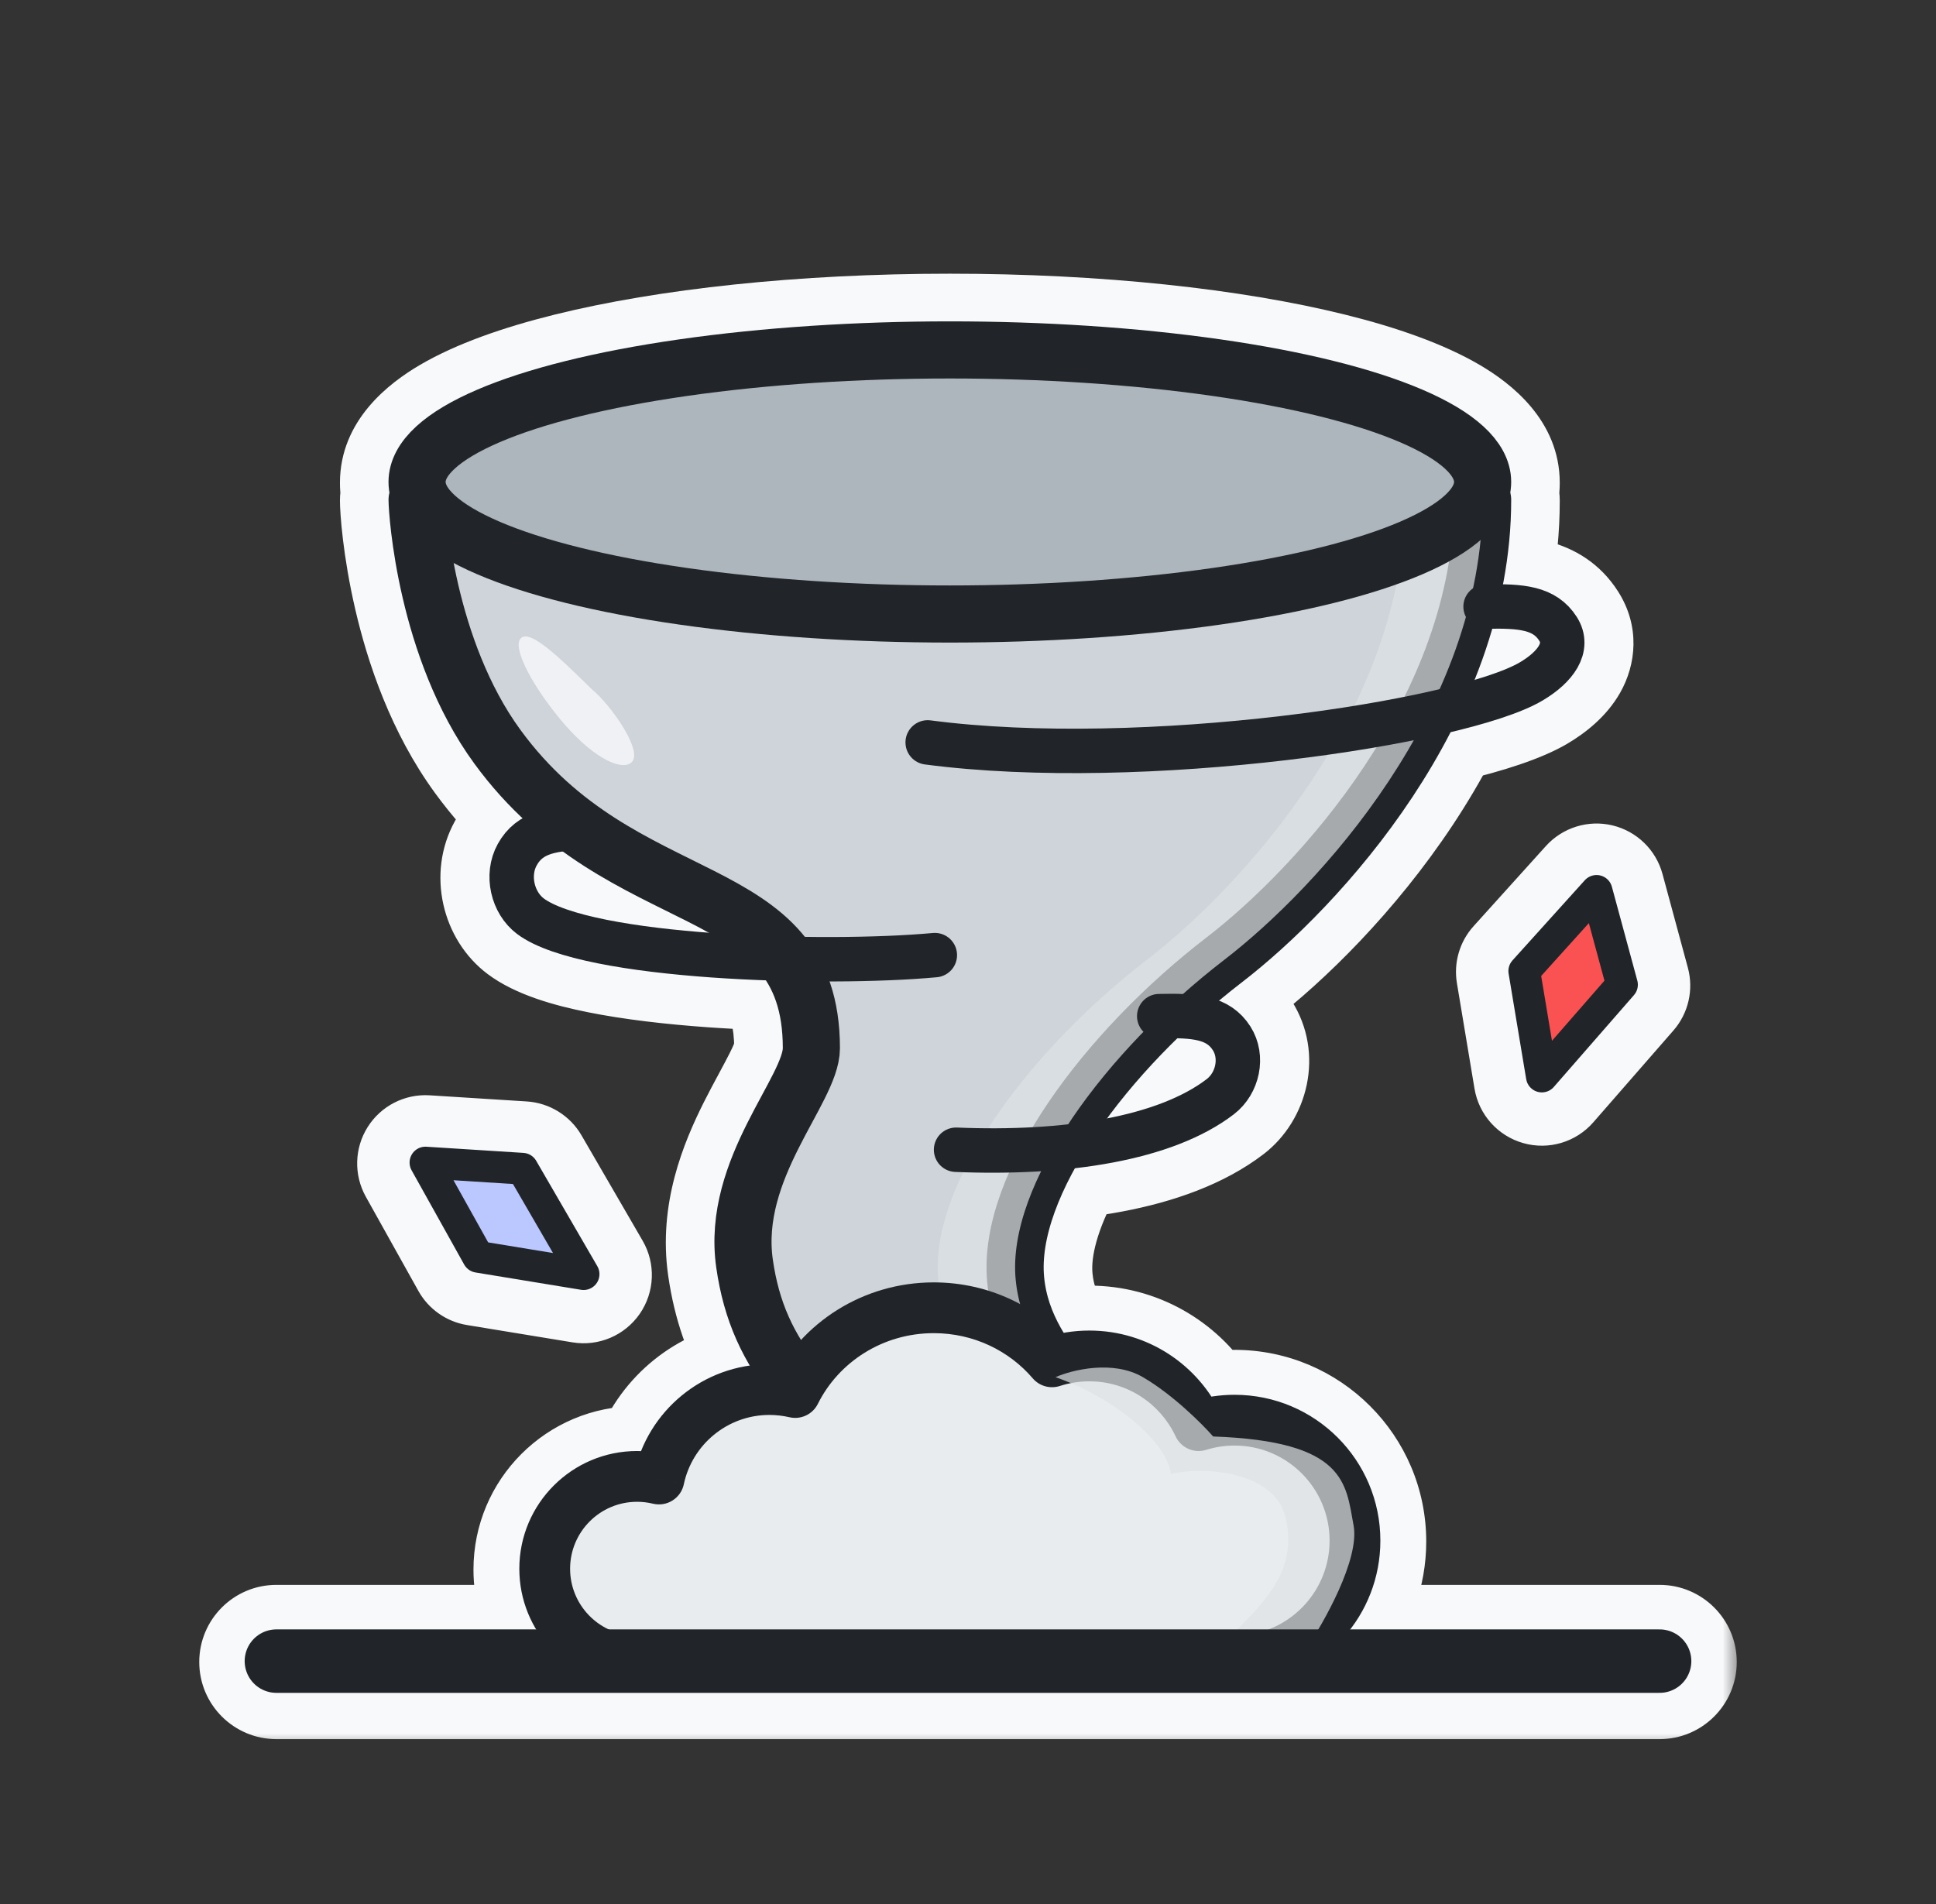 <svg width="61" height="60" viewBox="0 0 61 60" fill="none" xmlns="http://www.w3.org/2000/svg">
<rect x="0" y="0" width="61" height="60" fill="#333333" stroke="none"/>
<mask id="path-1-outside-1_50_8414" maskUnits="userSpaceOnUse" x="5.778" y="8.125" width="49" height="47" fill="black">
<rect fill="white" x="5.778" y="8.125" width="49" height="47"/>
<path fill-rule="evenodd" clip-rule="evenodd" d="M14.313 14.848C14.441 14.724 14.636 14.573 14.931 14.399C15.67 13.966 16.802 13.544 18.282 13.177C21.227 12.447 25.345 11.986 29.928 11.986C34.511 11.986 38.629 12.447 41.574 13.177C43.054 13.544 44.186 13.966 44.925 14.399C45.221 14.573 45.415 14.724 45.542 14.848H14.313ZM12.239 15.552C12.221 15.444 12.211 15.332 12.211 15.216C12.211 14.106 13.095 13.319 13.99 12.794C14.95 12.232 16.276 11.757 17.834 11.371C20.965 10.595 25.24 10.125 29.928 10.125C34.616 10.125 38.892 10.595 42.022 11.371C43.58 11.757 44.906 12.232 45.866 12.794C46.761 13.319 47.645 14.106 47.645 15.216C47.645 15.332 47.635 15.444 47.617 15.552C47.635 15.624 47.645 15.7 47.645 15.778C47.645 16.672 47.556 17.547 47.396 18.397C47.748 18.405 48.089 18.435 48.399 18.514C48.928 18.649 49.389 18.928 49.718 19.444C50.075 20.004 50.02 20.605 49.742 21.092C49.49 21.535 49.062 21.884 48.621 22.144C48.002 22.51 46.962 22.848 45.717 23.145C45.353 23.848 44.953 24.519 44.534 25.153C42.807 27.764 40.698 29.815 39.14 31.014C38.918 31.184 38.698 31.361 38.48 31.541C38.856 31.7 39.183 31.956 39.434 32.349C40.033 33.288 39.735 34.539 38.904 35.177C37.911 35.939 36.566 36.425 35.072 36.706C34.686 36.779 34.288 36.839 33.878 36.886C33.169 38.177 32.841 39.344 32.928 40.262C32.994 40.949 33.233 41.515 33.578 42.074C33.821 42.034 34.07 42.013 34.323 42.013C35.927 42.013 37.336 42.845 38.144 44.099C38.389 44.059 38.641 44.037 38.897 44.037C41.405 44.037 43.438 46.07 43.438 48.577C43.438 49.664 43.056 50.661 42.419 51.443H52.291C52.805 51.443 53.222 51.859 53.222 52.373C53.222 52.887 52.805 53.304 52.291 53.304H8.709C8.195 53.304 7.778 52.887 7.778 52.373C7.778 51.859 8.195 51.443 8.709 51.443H17C16.632 50.873 16.418 50.193 16.418 49.463C16.418 47.445 18.054 45.809 20.073 45.809C20.127 45.809 20.181 45.81 20.235 45.812C20.787 44.394 22.07 43.341 23.622 43.117C23.067 42.188 22.709 41.18 22.537 39.978C22.281 38.186 22.918 36.603 23.519 35.404C23.671 35.101 23.826 34.814 23.966 34.553L23.977 34.533L23.977 34.532C24.116 34.275 24.238 34.048 24.343 33.838C24.578 33.366 24.634 33.144 24.634 33.059C24.634 32.11 24.436 31.46 24.125 30.966C23.549 30.945 22.971 30.915 22.403 30.875C21.119 30.783 19.871 30.639 18.821 30.428C17.806 30.224 16.855 29.938 16.266 29.496C15.412 28.855 15.107 27.576 15.646 26.601C15.843 26.244 16.101 25.984 16.404 25.798C15.891 25.311 15.391 24.753 14.918 24.106C13.69 22.422 13.02 20.438 12.655 18.864C12.29 17.291 12.211 16.047 12.211 15.778C12.211 15.7 12.221 15.624 12.239 15.552ZM45.616 17.779C45.373 19.236 44.882 20.635 44.239 21.944C43.093 22.174 41.771 22.382 40.356 22.549C36.76 22.973 32.628 23.119 29.327 22.685C28.919 22.631 28.546 22.919 28.492 23.326C28.438 23.734 28.725 24.108 29.133 24.161C32.602 24.617 36.867 24.459 40.531 24.027C41.5 23.913 42.432 23.779 43.3 23.631C43.196 23.798 43.09 23.963 42.982 24.127C41.38 26.547 39.419 28.451 38.005 29.538C36.081 31.019 34.295 32.858 33.018 34.737C32.846 34.99 32.681 35.247 32.525 35.507C31.767 35.548 30.972 35.55 30.155 35.516C29.744 35.499 29.397 35.818 29.38 36.228C29.363 36.639 29.682 36.986 30.093 37.003C30.649 37.026 31.199 37.034 31.739 37.024C31.239 38.18 30.972 39.346 31.076 40.439C31.086 40.544 31.099 40.648 31.114 40.75C30.58 40.584 30.011 40.495 29.421 40.495C27.788 40.495 26.315 41.181 25.29 42.279C24.798 41.494 24.518 40.685 24.38 39.715C24.207 38.507 24.623 37.355 25.183 36.239C25.321 35.963 25.463 35.698 25.605 35.435L25.622 35.403C25.755 35.156 25.89 34.906 26.008 34.668C26.235 34.213 26.495 33.632 26.495 33.059C26.495 32.281 26.389 31.601 26.186 31.001C27.453 30.999 28.62 30.951 29.523 30.868C29.933 30.83 30.234 30.467 30.196 30.058C30.158 29.649 29.796 29.348 29.386 29.385C28.343 29.482 26.905 29.529 25.365 29.508C25.339 29.475 25.312 29.443 25.285 29.411C24.537 28.534 23.522 27.958 22.527 27.451C22.292 27.332 22.055 27.214 21.816 27.096L21.815 27.095L21.815 27.095L21.814 27.095L21.813 27.094L21.813 27.094C20.898 26.64 19.96 26.175 19.05 25.55C19.006 25.512 18.958 25.478 18.906 25.451C18.035 24.834 17.191 24.064 16.421 23.009C15.399 21.607 14.804 19.892 14.468 18.443C14.418 18.231 14.375 18.026 14.337 17.83C15.259 18.309 16.456 18.72 17.834 19.062C20.965 19.838 25.24 20.308 29.928 20.308C34.616 20.308 38.892 19.838 42.022 19.062C43.449 18.708 44.681 18.28 45.616 17.779ZM43.419 16.708C42.883 16.9 42.267 17.084 41.574 17.255C38.629 17.985 34.511 18.447 29.928 18.447C25.345 18.447 21.227 17.985 18.282 17.255C17.589 17.084 16.973 16.9 16.437 16.708H43.419ZM41.949 48.577C41.949 49.893 41.116 51.014 39.95 51.443H34.319C34.592 51.258 34.912 51.031 35.198 50.729C35.883 50.003 36.218 49.016 36.218 47.417C36.218 45.702 35.37 44.496 34.623 43.516C35.719 43.623 36.645 44.309 37.091 45.267C37.248 45.605 37.632 45.775 37.988 45.664C38.274 45.574 38.579 45.526 38.897 45.526C40.583 45.526 41.949 46.892 41.949 48.577ZM31.878 51.399C31.878 51.414 31.878 51.428 31.879 51.443H19.193C18.435 51.106 17.907 50.346 17.907 49.463C17.907 48.267 18.877 47.298 20.073 47.298C20.251 47.298 20.423 47.319 20.587 47.359C20.783 47.407 20.99 47.373 21.16 47.266C21.331 47.158 21.45 46.986 21.492 46.789C21.76 45.516 22.891 44.561 24.243 44.561C24.406 44.561 24.566 44.575 24.72 44.601C25.713 45.725 27.037 46.826 28.716 48.148C29.133 48.476 29.555 48.764 29.932 49.02L29.932 49.02L30.032 49.088C30.445 49.37 30.789 49.609 31.076 49.858C31.616 50.325 31.878 50.752 31.878 51.399ZM31.802 42.723C32.144 43.343 32.551 43.873 32.916 44.347L33.013 44.474C33.809 45.513 34.357 46.3 34.357 47.417C34.357 48.752 34.083 49.199 33.844 49.451C33.727 49.576 33.587 49.686 33.391 49.822C33.126 49.273 32.732 48.831 32.294 48.451C31.914 48.122 31.485 47.826 31.08 47.55L30.987 47.487C30.602 47.225 30.231 46.972 29.867 46.686C28.24 45.404 27.06 44.409 26.215 43.48C26.967 42.57 28.122 41.983 29.421 41.983C30.31 41.983 31.131 42.258 31.802 42.723ZM46.519 21.39C46.714 20.9 46.888 20.398 47.038 19.885C47.491 19.88 47.802 19.898 48.033 19.957C48.256 20.014 48.369 20.098 48.462 20.244C48.475 20.263 48.478 20.274 48.479 20.277L48.48 20.278L48.479 20.282C48.479 20.284 48.478 20.288 48.476 20.294C48.472 20.306 48.465 20.327 48.449 20.354C48.377 20.481 48.194 20.668 47.864 20.862C47.593 21.022 47.139 21.203 46.519 21.39ZM34.964 35.211C36.259 34.949 37.291 34.538 37.998 33.996C38.268 33.788 38.328 33.384 38.179 33.149C38.086 33.003 37.972 32.919 37.749 32.862C37.581 32.819 37.37 32.798 37.093 32.791C36.303 33.564 35.579 34.383 34.964 35.211ZM21 28.77C20.011 28.282 18.875 27.722 17.742 26.904C17.6 26.923 17.481 26.948 17.379 26.981C17.166 27.049 17.047 27.143 16.949 27.321C16.777 27.631 16.885 28.099 17.16 28.305C17.457 28.528 18.111 28.767 19.113 28.968C19.991 29.144 21.046 29.275 22.168 29.364C22.014 29.28 21.852 29.196 21.683 29.11C21.465 28.999 21.237 28.886 21 28.77ZM50.934 27.932C50.872 27.702 50.689 27.525 50.457 27.469C50.225 27.414 49.981 27.489 49.822 27.666L47.543 30.191C47.41 30.338 47.352 30.538 47.384 30.734L47.939 34.06C47.98 34.308 48.161 34.511 48.404 34.579C48.646 34.648 48.906 34.571 49.072 34.381L51.596 31.486C51.739 31.323 51.791 31.098 51.734 30.888L50.934 27.932ZM48.997 32.485L48.721 30.83L49.989 29.426L50.386 30.893L48.997 32.485ZM12.854 36.315C12.981 36.114 13.208 35.998 13.446 36.013L16.502 36.206C16.719 36.22 16.915 36.341 17.024 36.53L18.951 39.852C19.078 40.07 19.067 40.341 18.924 40.548C18.781 40.756 18.531 40.862 18.282 40.821L14.956 40.275C14.76 40.243 14.589 40.123 14.493 39.95L12.836 36.98C12.72 36.772 12.727 36.517 12.854 36.315ZM15.477 39.041L17.133 39.312L16.072 37.484L14.555 37.388L15.477 39.041Z"/>
</mask>
<path fill-rule="evenodd" clip-rule="evenodd" d="M14.313 14.848C14.441 14.724 14.636 14.573 14.931 14.399C15.67 13.966 16.802 13.544 18.282 13.177C21.227 12.447 25.345 11.986 29.928 11.986C34.511 11.986 38.629 12.447 41.574 13.177C43.054 13.544 44.186 13.966 44.925 14.399C45.221 14.573 45.415 14.724 45.542 14.848H14.313ZM12.239 15.552C12.221 15.444 12.211 15.332 12.211 15.216C12.211 14.106 13.095 13.319 13.99 12.794C14.95 12.232 16.276 11.757 17.834 11.371C20.965 10.595 25.24 10.125 29.928 10.125C34.616 10.125 38.892 10.595 42.022 11.371C43.58 11.757 44.906 12.232 45.866 12.794C46.761 13.319 47.645 14.106 47.645 15.216C47.645 15.332 47.635 15.444 47.617 15.552C47.635 15.624 47.645 15.7 47.645 15.778C47.645 16.672 47.556 17.547 47.396 18.397C47.748 18.405 48.089 18.435 48.399 18.514C48.928 18.649 49.389 18.928 49.718 19.444C50.075 20.004 50.02 20.605 49.742 21.092C49.49 21.535 49.062 21.884 48.621 22.144C48.002 22.51 46.962 22.848 45.717 23.145C45.353 23.848 44.953 24.519 44.534 25.153C42.807 27.764 40.698 29.815 39.14 31.014C38.918 31.184 38.698 31.361 38.48 31.541C38.856 31.7 39.183 31.956 39.434 32.349C40.033 33.288 39.735 34.539 38.904 35.177C37.911 35.939 36.566 36.425 35.072 36.706C34.686 36.779 34.288 36.839 33.878 36.886C33.169 38.177 32.841 39.344 32.928 40.262C32.994 40.949 33.233 41.515 33.578 42.074C33.821 42.034 34.07 42.013 34.323 42.013C35.927 42.013 37.336 42.845 38.144 44.099C38.389 44.059 38.641 44.037 38.897 44.037C41.405 44.037 43.438 46.07 43.438 48.577C43.438 49.664 43.056 50.661 42.419 51.443H52.291C52.805 51.443 53.222 51.859 53.222 52.373C53.222 52.887 52.805 53.304 52.291 53.304H8.709C8.195 53.304 7.778 52.887 7.778 52.373C7.778 51.859 8.195 51.443 8.709 51.443H17C16.632 50.873 16.418 50.193 16.418 49.463C16.418 47.445 18.054 45.809 20.073 45.809C20.127 45.809 20.181 45.81 20.235 45.812C20.787 44.394 22.07 43.341 23.622 43.117C23.067 42.188 22.709 41.18 22.537 39.978C22.281 38.186 22.918 36.603 23.519 35.404C23.671 35.101 23.826 34.814 23.966 34.553L23.977 34.533L23.977 34.532C24.116 34.275 24.238 34.048 24.343 33.838C24.578 33.366 24.634 33.144 24.634 33.059C24.634 32.11 24.436 31.46 24.125 30.966C23.549 30.945 22.971 30.915 22.403 30.875C21.119 30.783 19.871 30.639 18.821 30.428C17.806 30.224 16.855 29.938 16.266 29.496C15.412 28.855 15.107 27.576 15.646 26.601C15.843 26.244 16.101 25.984 16.404 25.798C15.891 25.311 15.391 24.753 14.918 24.106C13.69 22.422 13.02 20.438 12.655 18.864C12.29 17.291 12.211 16.047 12.211 15.778C12.211 15.7 12.221 15.624 12.239 15.552ZM45.616 17.779C45.373 19.236 44.882 20.635 44.239 21.944C43.093 22.174 41.771 22.382 40.356 22.549C36.76 22.973 32.628 23.119 29.327 22.685C28.919 22.631 28.546 22.919 28.492 23.326C28.438 23.734 28.725 24.108 29.133 24.161C32.602 24.617 36.867 24.459 40.531 24.027C41.5 23.913 42.432 23.779 43.3 23.631C43.196 23.798 43.09 23.963 42.982 24.127C41.38 26.547 39.419 28.451 38.005 29.538C36.081 31.019 34.295 32.858 33.018 34.737C32.846 34.99 32.681 35.247 32.525 35.507C31.767 35.548 30.972 35.55 30.155 35.516C29.744 35.499 29.397 35.818 29.38 36.228C29.363 36.639 29.682 36.986 30.093 37.003C30.649 37.026 31.199 37.034 31.739 37.024C31.239 38.18 30.972 39.346 31.076 40.439C31.086 40.544 31.099 40.648 31.114 40.75C30.58 40.584 30.011 40.495 29.421 40.495C27.788 40.495 26.315 41.181 25.29 42.279C24.798 41.494 24.518 40.685 24.38 39.715C24.207 38.507 24.623 37.355 25.183 36.239C25.321 35.963 25.463 35.698 25.605 35.435L25.622 35.403C25.755 35.156 25.89 34.906 26.008 34.668C26.235 34.213 26.495 33.632 26.495 33.059C26.495 32.281 26.389 31.601 26.186 31.001C27.453 30.999 28.62 30.951 29.523 30.868C29.933 30.83 30.234 30.467 30.196 30.058C30.158 29.649 29.796 29.348 29.386 29.385C28.343 29.482 26.905 29.529 25.365 29.508C25.339 29.475 25.312 29.443 25.285 29.411C24.537 28.534 23.522 27.958 22.527 27.451C22.292 27.332 22.055 27.214 21.816 27.096L21.815 27.095L21.815 27.095L21.814 27.095L21.813 27.094L21.813 27.094C20.898 26.64 19.96 26.175 19.05 25.55C19.006 25.512 18.958 25.478 18.906 25.451C18.035 24.834 17.191 24.064 16.421 23.009C15.399 21.607 14.804 19.892 14.468 18.443C14.418 18.231 14.375 18.026 14.337 17.83C15.259 18.309 16.456 18.72 17.834 19.062C20.965 19.838 25.24 20.308 29.928 20.308C34.616 20.308 38.892 19.838 42.022 19.062C43.449 18.708 44.681 18.28 45.616 17.779ZM43.419 16.708C42.883 16.9 42.267 17.084 41.574 17.255C38.629 17.985 34.511 18.447 29.928 18.447C25.345 18.447 21.227 17.985 18.282 17.255C17.589 17.084 16.973 16.9 16.437 16.708H43.419ZM41.949 48.577C41.949 49.893 41.116 51.014 39.95 51.443H34.319C34.592 51.258 34.912 51.031 35.198 50.729C35.883 50.003 36.218 49.016 36.218 47.417C36.218 45.702 35.37 44.496 34.623 43.516C35.719 43.623 36.645 44.309 37.091 45.267C37.248 45.605 37.632 45.775 37.988 45.664C38.274 45.574 38.579 45.526 38.897 45.526C40.583 45.526 41.949 46.892 41.949 48.577ZM31.878 51.399C31.878 51.414 31.878 51.428 31.879 51.443H19.193C18.435 51.106 17.907 50.346 17.907 49.463C17.907 48.267 18.877 47.298 20.073 47.298C20.251 47.298 20.423 47.319 20.587 47.359C20.783 47.407 20.99 47.373 21.16 47.266C21.331 47.158 21.45 46.986 21.492 46.789C21.76 45.516 22.891 44.561 24.243 44.561C24.406 44.561 24.566 44.575 24.72 44.601C25.713 45.725 27.037 46.826 28.716 48.148C29.133 48.476 29.555 48.764 29.932 49.02L29.932 49.02L30.032 49.088C30.445 49.37 30.789 49.609 31.076 49.858C31.616 50.325 31.878 50.752 31.878 51.399ZM31.802 42.723C32.144 43.343 32.551 43.873 32.916 44.347L33.013 44.474C33.809 45.513 34.357 46.3 34.357 47.417C34.357 48.752 34.083 49.199 33.844 49.451C33.727 49.576 33.587 49.686 33.391 49.822C33.126 49.273 32.732 48.831 32.294 48.451C31.914 48.122 31.485 47.826 31.08 47.55L30.987 47.487C30.602 47.225 30.231 46.972 29.867 46.686C28.24 45.404 27.06 44.409 26.215 43.48C26.967 42.57 28.122 41.983 29.421 41.983C30.31 41.983 31.131 42.258 31.802 42.723ZM46.519 21.39C46.714 20.9 46.888 20.398 47.038 19.885C47.491 19.88 47.802 19.898 48.033 19.957C48.256 20.014 48.369 20.098 48.462 20.244C48.475 20.263 48.478 20.274 48.479 20.277L48.48 20.278L48.479 20.282C48.479 20.284 48.478 20.288 48.476 20.294C48.472 20.306 48.465 20.327 48.449 20.354C48.377 20.481 48.194 20.668 47.864 20.862C47.593 21.022 47.139 21.203 46.519 21.39ZM34.964 35.211C36.259 34.949 37.291 34.538 37.998 33.996C38.268 33.788 38.328 33.384 38.179 33.149C38.086 33.003 37.972 32.919 37.749 32.862C37.581 32.819 37.37 32.798 37.093 32.791C36.303 33.564 35.579 34.383 34.964 35.211ZM21 28.77C20.011 28.282 18.875 27.722 17.742 26.904C17.6 26.923 17.481 26.948 17.379 26.981C17.166 27.049 17.047 27.143 16.949 27.321C16.777 27.631 16.885 28.099 17.16 28.305C17.457 28.528 18.111 28.767 19.113 28.968C19.991 29.144 21.046 29.275 22.168 29.364C22.014 29.28 21.852 29.196 21.683 29.11C21.465 28.999 21.237 28.886 21 28.77ZM50.934 27.932C50.872 27.702 50.689 27.525 50.457 27.469C50.225 27.414 49.981 27.489 49.822 27.666L47.543 30.191C47.41 30.338 47.352 30.538 47.384 30.734L47.939 34.06C47.98 34.308 48.161 34.511 48.404 34.579C48.646 34.648 48.906 34.571 49.072 34.381L51.596 31.486C51.739 31.323 51.791 31.098 51.734 30.888L50.934 27.932ZM48.997 32.485L48.721 30.83L49.989 29.426L50.386 30.893L48.997 32.485ZM12.854 36.315C12.981 36.114 13.208 35.998 13.446 36.013L16.502 36.206C16.719 36.22 16.915 36.341 17.024 36.53L18.951 39.852C19.078 40.07 19.067 40.341 18.924 40.548C18.781 40.756 18.531 40.862 18.282 40.821L14.956 40.275C14.76 40.243 14.589 40.123 14.493 39.95L12.836 36.98C12.72 36.772 12.727 36.517 12.854 36.315ZM15.477 39.041L17.133 39.312L16.072 37.484L14.555 37.388L15.477 39.041Z" fill="#F8F9FA"/>
<path d="M14.931 14.399L15.69 15.694L15.69 15.694L14.931 14.399ZM14.313 14.848L13.27 13.77C12.831 14.195 12.694 14.844 12.923 15.411C13.153 15.977 13.703 16.348 14.313 16.348V14.848ZM18.282 13.177L17.921 11.721L17.921 11.721L18.282 13.177ZM41.574 13.177L41.213 14.633L41.213 14.633L41.574 13.177ZM44.925 14.399L44.166 15.694L44.166 15.694L44.925 14.399ZM45.542 14.848V16.348C46.154 16.348 46.703 15.977 46.933 15.411C47.162 14.844 47.025 14.195 46.586 13.77L45.542 14.848ZM12.239 15.552L13.694 15.915C13.744 15.716 13.752 15.508 13.718 15.305L12.239 15.552ZM13.99 12.794L14.749 14.088L14.749 14.088L13.99 12.794ZM17.834 11.371L18.195 12.827L18.195 12.827L17.834 11.371ZM42.022 11.371L42.383 9.915L42.383 9.915L42.022 11.371ZM45.866 12.794L45.107 14.088L45.107 14.088L45.866 12.794ZM47.617 15.552L46.138 15.305C46.104 15.508 46.112 15.716 46.162 15.915L47.617 15.552ZM47.396 18.397L45.922 18.119C45.84 18.552 45.953 18.999 46.23 19.341C46.508 19.684 46.922 19.887 47.362 19.897L47.396 18.397ZM48.399 18.514L48.03 19.968L48.03 19.968L48.399 18.514ZM49.718 19.444L50.982 18.637L50.982 18.637L49.718 19.444ZM49.742 21.092L51.045 21.835L51.045 21.835L49.742 21.092ZM48.621 22.144L47.859 20.852L47.859 20.852L48.621 22.144ZM45.717 23.145L45.369 21.686C44.945 21.787 44.586 22.068 44.385 22.455L45.717 23.145ZM44.534 25.153L43.283 24.326L43.283 24.326L44.534 25.153ZM39.14 31.014L40.055 32.202L40.055 32.202L39.14 31.014ZM38.48 31.541L37.522 30.387C37.119 30.722 36.92 31.242 36.996 31.76C37.073 32.278 37.414 32.718 37.896 32.922L38.48 31.541ZM39.434 32.349L38.169 33.155L38.169 33.155L39.434 32.349ZM38.904 35.177L39.817 36.367L39.817 36.367L38.904 35.177ZM35.072 36.706L34.794 35.232L34.794 35.232L35.072 36.706ZM33.878 36.886L33.705 35.396C33.223 35.452 32.797 35.738 32.563 36.164L33.878 36.886ZM32.928 40.262L31.435 40.404L31.435 40.404L32.928 40.262ZM33.578 42.074L32.303 42.863C32.623 43.38 33.223 43.653 33.823 43.554L33.578 42.074ZM38.144 44.099L36.882 44.911C37.206 45.415 37.8 45.678 38.391 45.579L38.144 44.099ZM42.419 51.443L41.257 50.495C40.891 50.944 40.816 51.564 41.065 52.087C41.313 52.61 41.84 52.943 42.419 52.943V51.443ZM17 51.443V52.943C17.55 52.943 18.055 52.643 18.318 52.16C18.58 51.678 18.558 51.091 18.26 50.629L17 51.443ZM20.235 45.812L20.169 47.311C20.811 47.339 21.399 46.955 21.632 46.357L20.235 45.812ZM23.622 43.117L23.836 44.601C24.333 44.529 24.76 44.214 24.976 43.762C25.192 43.309 25.167 42.778 24.91 42.348L23.622 43.117ZM22.537 39.978L24.022 39.766L24.022 39.766L22.537 39.978ZM23.519 35.404L24.86 36.077L24.86 36.077L23.519 35.404ZM23.966 34.553L22.646 33.842L22.646 33.842L23.966 34.553ZM23.977 34.533L25.298 35.244L25.302 35.236L23.977 34.533ZM23.977 34.532L22.657 33.821L22.652 33.83L23.977 34.532ZM24.343 33.838L23 33.169L23 33.169L24.343 33.838ZM24.125 30.966L25.395 30.167C25.13 29.747 24.675 29.485 24.179 29.467L24.125 30.966ZM22.403 30.875L22.296 32.371L22.296 32.371L22.403 30.875ZM18.821 30.428L19.116 28.957L19.116 28.957L18.821 30.428ZM16.266 29.496L15.366 30.695L15.366 30.695L16.266 29.496ZM15.646 26.601L16.959 27.327L16.959 27.327L15.646 26.601ZM16.404 25.798L17.186 27.078C17.584 26.835 17.847 26.42 17.896 25.956C17.945 25.492 17.775 25.031 17.437 24.71L16.404 25.798ZM14.918 24.106L13.707 24.99L13.707 24.99L14.918 24.106ZM12.655 18.864L11.194 19.203L11.194 19.203L12.655 18.864ZM44.239 21.944L44.533 23.415C44.991 23.323 45.379 23.024 45.585 22.606L44.239 21.944ZM45.616 17.779L47.095 18.025C47.189 17.461 46.954 16.893 46.489 16.559C46.024 16.226 45.41 16.187 44.907 16.457L45.616 17.779ZM40.356 22.549L40.532 24.038L40.532 24.038L40.356 22.549ZM29.327 22.685L29.523 21.198L29.523 21.198L29.327 22.685ZM28.492 23.326L29.979 23.522L29.979 23.522L28.492 23.326ZM29.133 24.161L29.328 22.674L29.328 22.674L29.133 24.161ZM40.531 24.027L40.355 22.538L40.355 22.538L40.531 24.027ZM43.3 23.631L44.573 24.424C44.885 23.923 44.874 23.285 44.545 22.795C44.216 22.305 43.63 22.054 43.048 22.153L43.3 23.631ZM42.982 24.127L41.731 23.299L41.731 23.299L42.982 24.127ZM38.005 29.538L37.091 28.35L37.091 28.35L38.005 29.538ZM33.018 34.737L34.259 35.58L34.259 35.58L33.018 34.737ZM32.525 35.507L32.606 37.004C33.103 36.977 33.555 36.706 33.811 36.279L32.525 35.507ZM30.155 35.516L30.218 34.017L30.218 34.017L30.155 35.516ZM29.38 36.228L27.881 36.166L27.881 36.166L29.38 36.228ZM30.093 37.003L30.03 38.502L30.03 38.502L30.093 37.003ZM31.739 37.024L33.115 37.62C33.318 37.152 33.269 36.613 32.985 36.189C32.701 35.766 32.221 35.515 31.712 35.524L31.739 37.024ZM31.076 40.439L29.583 40.581L29.583 40.581L31.076 40.439ZM31.114 40.75L30.669 42.183C31.163 42.336 31.701 42.225 32.093 41.887C32.485 41.55 32.675 41.035 32.597 40.524L31.114 40.75ZM25.29 42.279L24.018 43.075C24.266 43.47 24.683 43.728 25.146 43.773C25.61 43.817 26.069 43.644 26.386 43.303L25.29 42.279ZM24.38 39.715L22.895 39.927L22.895 39.927L24.38 39.715ZM25.183 36.239L23.842 35.566L23.842 35.566L25.183 36.239ZM25.605 35.435L24.284 34.724L24.284 34.724L25.605 35.435ZM25.622 35.403L24.302 34.691L24.302 34.691L25.622 35.403ZM26.008 34.668L27.351 35.337L27.351 35.337L26.008 34.668ZM26.186 31.001L26.184 29.501C25.701 29.502 25.248 29.735 24.967 30.128C24.686 30.521 24.611 31.025 24.765 31.482L26.186 31.001ZM29.523 30.868L29.385 29.374L29.385 29.374L29.523 30.868ZM30.196 30.058L28.703 30.196L28.703 30.196L30.196 30.058ZM29.386 29.385L29.248 27.892L29.248 27.892L29.386 29.385ZM25.365 29.508L24.2 30.452C24.48 30.798 24.899 31.001 25.345 31.008L25.365 29.508ZM25.285 29.411L26.426 28.438L26.426 28.438L25.285 29.411ZM22.527 27.451L23.208 26.115L23.208 26.115L22.527 27.451ZM21.816 27.096L21.145 28.437L21.149 28.439L21.816 27.096ZM21.815 27.095L22.486 25.754L22.481 25.751L21.815 27.095ZM21.815 27.095L21.148 28.439L21.149 28.439L21.815 27.095ZM21.814 27.095L22.481 25.751L22.478 25.75L21.814 27.095ZM21.813 27.094L21.148 28.439L21.149 28.439L21.813 27.094ZM21.813 27.094L21.146 28.438L21.148 28.438L21.813 27.094ZM19.05 25.55L18.055 26.673C18.101 26.714 18.15 26.752 18.201 26.787L19.05 25.55ZM18.906 25.451L18.04 26.675C18.091 26.711 18.144 26.744 18.199 26.773L18.906 25.451ZM16.421 23.009L15.21 23.893L15.21 23.893L16.421 23.009ZM14.468 18.443L15.929 18.104L15.929 18.104L14.468 18.443ZM14.337 17.83L15.029 16.499C14.518 16.233 13.9 16.284 13.439 16.628C12.978 16.973 12.755 17.551 12.865 18.117L14.337 17.83ZM17.834 19.062L18.195 17.606L18.195 17.606L17.834 19.062ZM42.022 19.062L41.661 17.606L41.661 17.606L42.022 19.062ZM41.574 17.255L41.213 15.8L41.213 15.8L41.574 17.255ZM43.419 16.708L43.924 18.121C44.611 17.875 45.022 17.171 44.897 16.452C44.773 15.733 44.149 15.208 43.419 15.208V16.708ZM18.282 17.255L18.643 15.8L18.643 15.8L18.282 17.255ZM16.437 16.708V15.208C15.707 15.208 15.084 15.733 14.959 16.452C14.834 17.171 15.245 17.875 15.932 18.121L16.437 16.708ZM39.95 51.443V52.943C40.126 52.943 40.301 52.912 40.467 52.851L39.95 51.443ZM34.319 51.443L33.477 50.201C32.932 50.571 32.691 51.253 32.885 51.883C33.078 52.513 33.66 52.943 34.319 52.943V51.443ZM35.198 50.729L34.107 49.699L34.107 49.699L35.198 50.729ZM34.623 43.516L34.77 42.023C34.176 41.965 33.604 42.265 33.313 42.786C33.023 43.307 33.069 43.951 33.43 44.425L34.623 43.516ZM37.091 45.267L38.451 44.634L38.451 44.634L37.091 45.267ZM37.988 45.664L38.434 47.096L38.434 47.096L37.988 45.664ZM31.879 51.443V52.943C32.289 52.943 32.681 52.775 32.964 52.478C33.247 52.181 33.397 51.782 33.377 51.372L31.879 51.443ZM19.193 51.443L18.583 52.813C18.775 52.899 18.983 52.943 19.193 52.943V51.443ZM20.587 47.359L20.942 45.901L20.942 45.901L20.587 47.359ZM21.16 47.266L20.361 45.996L20.361 45.996L21.16 47.266ZM21.492 46.789L22.96 47.098L22.96 47.098L21.492 46.789ZM24.72 44.601L25.845 43.608C25.618 43.352 25.311 43.18 24.973 43.123L24.72 44.601ZM28.716 48.148L27.788 49.326L27.788 49.326L28.716 48.148ZM29.932 49.02L29.087 50.26C29.1 50.268 29.113 50.277 29.127 50.285L29.932 49.02ZM29.932 49.02L30.777 47.78C30.764 47.771 30.75 47.763 30.737 47.754L29.932 49.02ZM30.032 49.088L30.877 47.849L30.876 47.848L30.032 49.088ZM31.076 49.858L30.094 50.992L30.094 50.992L31.076 49.858ZM32.916 44.347L34.105 43.433L34.105 43.432L32.916 44.347ZM31.802 42.723L33.117 42C33.005 41.797 32.847 41.622 32.657 41.49L31.802 42.723ZM33.013 44.474L34.204 43.562L34.203 43.56L33.013 44.474ZM33.844 49.451L32.754 48.422L32.754 48.422L33.844 49.451ZM33.391 49.822L32.041 50.475C32.232 50.871 32.587 51.162 33.012 51.273C33.437 51.385 33.889 51.304 34.249 51.053L33.391 49.822ZM32.294 48.451L33.276 47.317L33.276 47.317L32.294 48.451ZM31.08 47.55L31.925 46.311L31.925 46.311L31.08 47.55ZM30.987 47.487L31.832 46.247L31.831 46.247L30.987 47.487ZM29.867 46.686L28.939 47.864L28.939 47.864L29.867 46.686ZM26.215 43.48L25.059 42.525C24.584 43.101 24.604 43.937 25.105 44.489L26.215 43.48ZM47.038 19.885L47.021 18.385C46.361 18.392 45.783 18.83 45.598 19.464L47.038 19.885ZM46.519 21.39L45.125 20.837C44.913 21.372 45.025 21.982 45.415 22.405C45.804 22.829 46.402 22.992 46.953 22.826L46.519 21.39ZM48.033 19.957L48.402 18.503L48.402 18.503L48.033 19.957ZM48.462 20.244L47.198 21.05L47.198 21.051L48.462 20.244ZM48.479 20.277L49.928 19.89C49.925 19.876 49.921 19.863 49.917 19.849L48.479 20.277ZM48.48 20.278L49.97 20.45C49.991 20.263 49.977 20.073 49.929 19.891L48.48 20.278ZM48.479 20.282L49.961 20.515C49.964 20.494 49.967 20.474 49.969 20.453L48.479 20.282ZM48.476 20.294L49.914 20.723L49.914 20.723L48.476 20.294ZM48.449 20.354L49.752 21.097L49.752 21.097L48.449 20.354ZM47.864 20.862L47.102 19.57L47.102 19.57L47.864 20.862ZM37.998 33.996L37.084 32.806L37.084 32.806L37.998 33.996ZM34.964 35.211L33.761 34.315C33.39 34.814 33.365 35.489 33.698 36.014C34.031 36.539 34.652 36.804 35.261 36.681L34.964 35.211ZM38.179 33.149L39.444 32.343L39.444 32.343L38.179 33.149ZM37.749 32.862L37.38 34.316L37.38 34.316L37.749 32.862ZM37.093 32.791L37.129 31.292C36.725 31.282 36.334 31.436 36.045 31.719L37.093 32.791ZM17.742 26.904L18.62 25.688C18.308 25.463 17.922 25.366 17.541 25.417L17.742 26.904ZM21 28.77L20.337 30.115L20.337 30.115L21 28.77ZM17.379 26.981L16.92 25.553L16.92 25.553L17.379 26.981ZM16.949 27.321L18.262 28.047L18.262 28.047L16.949 27.321ZM17.16 28.305L16.259 29.505L16.259 29.505L17.16 28.305ZM19.113 28.968L19.409 27.497L19.409 27.497L19.113 28.968ZM22.168 29.364L22.049 30.859C22.755 30.915 23.404 30.47 23.606 29.791C23.807 29.111 23.506 28.384 22.883 28.046L22.168 29.364ZM21.683 29.11L22.363 27.773L22.363 27.773L21.683 29.11ZM50.457 27.469L50.806 26.01L50.806 26.01L50.457 27.469ZM50.934 27.932L49.486 28.325L49.486 28.325L50.934 27.932ZM49.822 27.666L48.708 26.661L48.708 26.661L49.822 27.666ZM47.543 30.191L48.657 31.196L48.657 31.196L47.543 30.191ZM47.384 30.734L48.864 30.488L48.864 30.488L47.384 30.734ZM47.939 34.06L46.459 34.306L46.459 34.306L47.939 34.06ZM48.404 34.579L47.995 36.022L47.995 36.022L48.404 34.579ZM49.072 34.381L50.202 35.367L50.202 35.367L49.072 34.381ZM51.596 31.486L52.727 32.473L52.727 32.473L51.596 31.486ZM51.734 30.888L50.286 31.28L50.286 31.28L51.734 30.888ZM48.721 30.83L47.607 29.825C47.301 30.165 47.166 30.626 47.241 31.077L48.721 30.83ZM48.997 32.485L47.517 32.732C47.613 33.304 48.03 33.77 48.588 33.928C49.146 34.087 49.746 33.908 50.127 33.471L48.997 32.485ZM49.989 29.425L51.437 29.033C51.293 28.504 50.872 28.094 50.338 27.967C49.804 27.839 49.243 28.013 48.875 28.421L49.989 29.425ZM50.386 30.893L51.516 31.879C51.846 31.501 51.965 30.984 51.834 30.5L50.386 30.893ZM13.446 36.013L13.541 34.516L13.541 34.516L13.446 36.013ZM16.502 36.206L16.407 37.703L16.407 37.703L16.502 36.206ZM17.024 36.53L18.322 35.777L18.322 35.777L17.024 36.53ZM18.951 39.852L17.654 40.604L17.654 40.604L18.951 39.852ZM18.282 40.821L18.04 42.301L18.04 42.301L18.282 40.821ZM14.956 40.275L14.713 41.755L14.713 41.755L14.956 40.275ZM14.493 39.95L13.183 40.681L13.183 40.681L14.493 39.95ZM12.836 36.98L14.146 36.249L14.146 36.249L12.836 36.98ZM17.133 39.312L16.89 40.793C17.462 40.887 18.038 40.642 18.367 40.164C18.697 39.687 18.721 39.062 18.43 38.56L17.133 39.312ZM15.477 39.041L14.167 39.771C14.39 40.171 14.783 40.447 15.234 40.521L15.477 39.041ZM16.072 37.484L17.37 36.732C17.118 36.298 16.667 36.019 16.167 35.987L16.072 37.484ZM14.555 37.388L14.65 35.891C14.102 35.856 13.579 36.124 13.287 36.588C12.994 37.052 12.978 37.639 13.245 38.119L14.555 37.388ZM14.173 13.105C13.8 13.324 13.503 13.544 13.27 13.77L15.357 15.925C15.38 15.903 15.471 15.822 15.69 15.694L14.173 13.105ZM17.921 11.721C16.378 12.104 15.09 12.568 14.173 13.105L15.69 15.694C16.251 15.364 17.226 14.984 18.643 14.633L17.921 11.721ZM29.928 10.486C25.26 10.486 21.015 10.954 17.921 11.721L18.643 14.633C21.439 13.94 25.43 13.486 29.928 13.486V10.486ZM41.935 11.721C38.84 10.954 34.596 10.486 29.928 10.486V13.486C34.426 13.486 38.417 13.94 41.213 14.633L41.935 11.721ZM45.683 13.105C44.766 12.568 43.477 12.104 41.935 11.721L41.213 14.633C42.63 14.984 43.605 15.364 44.166 15.694L45.683 13.105ZM46.586 13.77C46.353 13.544 46.056 13.324 45.683 13.105L44.166 15.694C44.385 15.822 44.477 15.903 44.498 15.925L46.586 13.77ZM45.542 13.348H14.313V16.348H45.542V13.348ZM13.718 15.305C13.714 15.278 13.711 15.249 13.711 15.216H10.711C10.711 15.415 10.727 15.609 10.759 15.799L13.718 15.305ZM13.711 15.216C13.711 15.091 13.752 14.944 13.919 14.743C14.1 14.526 14.383 14.302 14.749 14.088L13.232 11.5C12.27 12.064 10.711 13.238 10.711 15.216H13.711ZM14.749 14.088C15.531 13.63 16.7 13.197 18.195 12.827L17.473 9.915C15.852 10.317 14.369 10.834 13.232 11.5L14.749 14.088ZM18.195 12.827C21.176 12.088 25.325 11.625 29.928 11.625V8.625C25.155 8.625 20.753 9.102 17.473 9.915L18.195 12.827ZM29.928 11.625C34.531 11.625 38.68 12.088 41.661 12.827L42.383 9.915C39.103 9.102 34.701 8.625 29.928 8.625V11.625ZM41.661 12.827C43.156 13.197 44.325 13.63 45.107 14.088L46.624 11.5C45.487 10.834 44.004 10.317 42.383 9.915L41.661 12.827ZM45.107 14.088C45.473 14.302 45.757 14.526 45.937 14.743C46.103 14.944 46.145 15.091 46.145 15.216H49.145C49.145 13.238 47.586 12.064 46.624 11.5L45.107 14.088ZM46.145 15.216C46.145 15.248 46.142 15.278 46.138 15.305L49.097 15.799C49.129 15.609 49.145 15.415 49.145 15.216H46.145ZM49.145 15.778C49.145 15.577 49.12 15.379 49.073 15.189L46.162 15.915C46.151 15.87 46.145 15.823 46.145 15.778H49.145ZM48.87 18.675C49.046 17.74 49.145 16.772 49.145 15.778H46.145C46.145 16.573 46.066 17.354 45.922 18.119L48.87 18.675ZM48.769 17.061C48.303 16.942 47.836 16.907 47.43 16.898L47.362 19.897C47.661 19.904 47.875 19.929 48.03 19.968L48.769 17.061ZM50.982 18.637C50.416 17.749 49.604 17.273 48.769 17.061L48.03 19.968C48.154 20 48.235 20.039 48.291 20.077C48.343 20.112 48.397 20.162 48.453 20.25L50.982 18.637ZM51.045 21.835C51.553 20.945 51.686 19.741 50.982 18.637L48.453 20.25C48.46 20.262 48.464 20.27 48.466 20.274C48.468 20.279 48.469 20.281 48.469 20.281C48.469 20.281 48.469 20.28 48.468 20.278C48.468 20.277 48.468 20.275 48.468 20.275C48.468 20.271 48.469 20.296 48.439 20.349L51.045 21.835ZM49.384 23.436C49.936 23.11 50.611 22.596 51.045 21.835L48.439 20.349C48.368 20.473 48.187 20.659 47.859 20.852L49.384 23.436ZM46.065 24.604C47.324 24.303 48.555 23.925 49.384 23.436L47.859 20.852C47.448 21.095 46.6 21.392 45.369 21.686L46.065 24.604ZM45.785 25.981C46.231 25.306 46.658 24.589 47.049 23.835L44.385 22.455C44.047 23.107 43.675 23.732 43.283 24.326L45.785 25.981ZM40.055 32.202C41.729 30.915 43.956 28.745 45.785 25.981L43.283 24.326C41.657 26.783 39.667 28.716 38.225 29.825L40.055 32.202ZM39.439 32.695C39.642 32.526 39.847 32.362 40.055 32.202L38.225 29.825C37.988 30.007 37.753 30.195 37.522 30.387L39.439 32.695ZM40.699 31.542C40.275 30.878 39.703 30.429 39.065 30.16L37.896 32.922C38.009 32.97 38.092 33.034 38.169 33.155L40.699 31.542ZM39.817 36.367C41.209 35.299 41.753 33.196 40.699 31.542L38.169 33.155C38.239 33.264 38.269 33.409 38.235 33.577C38.199 33.753 38.103 33.901 37.991 33.987L39.817 36.367ZM35.35 38.18C36.965 37.876 38.565 37.327 39.817 36.367L37.991 33.987C37.256 34.55 36.166 34.973 34.794 35.232L35.35 38.18ZM34.051 38.376C34.493 38.325 34.927 38.26 35.35 38.18L34.794 35.232C34.446 35.298 34.083 35.352 33.705 35.396L34.051 38.376ZM34.422 40.12C34.375 39.631 34.549 38.78 35.193 37.608L32.563 36.164C31.789 37.575 31.307 39.056 31.435 40.404L34.422 40.12ZM34.854 41.284C34.591 40.86 34.459 40.514 34.422 40.12L31.435 40.404C31.529 41.384 31.874 42.171 32.303 42.863L34.854 41.284ZM34.323 40.513C33.987 40.513 33.657 40.541 33.334 40.594L33.823 43.554C33.985 43.527 34.152 43.513 34.323 43.513V40.513ZM39.405 43.288C38.334 41.623 36.459 40.513 34.323 40.513V43.513C35.396 43.513 36.339 44.068 36.882 44.911L39.405 43.288ZM38.897 42.537C38.558 42.537 38.223 42.565 37.896 42.62L38.391 45.579C38.555 45.551 38.724 45.537 38.897 45.537V42.537ZM44.938 48.577C44.938 45.242 42.233 42.537 38.897 42.537V45.537C40.577 45.537 41.938 46.898 41.938 48.577H44.938ZM43.582 52.39C44.429 51.351 44.938 50.022 44.938 48.577H41.938C41.938 49.307 41.683 49.972 41.257 50.495L43.582 52.39ZM52.291 49.943H42.419V52.943H52.291V49.943ZM54.722 52.373C54.722 51.031 53.633 49.943 52.291 49.943V52.943C51.977 52.943 51.722 52.688 51.722 52.373H54.722ZM52.291 54.804C53.633 54.804 54.722 53.716 54.722 52.373H51.722C51.722 52.059 51.977 51.804 52.291 51.804V54.804ZM8.709 54.804H52.291V51.804H8.709V54.804ZM6.278 52.373C6.278 53.716 7.367 54.804 8.709 54.804V51.804C9.023 51.804 9.278 52.059 9.278 52.373H6.278ZM8.709 49.943C7.367 49.943 6.278 51.031 6.278 52.373H9.278C9.278 52.688 9.023 52.943 8.709 52.943V49.943ZM17 49.943H8.709V52.943H17V49.943ZM14.918 49.463C14.918 50.49 15.22 51.451 15.74 52.257L18.26 50.629C18.044 50.294 17.918 49.896 17.918 49.463H14.918ZM20.073 44.309C17.226 44.309 14.918 46.617 14.918 49.463H17.918C17.918 48.273 18.883 47.309 20.073 47.309V44.309ZM20.3 44.314C20.225 44.31 20.149 44.309 20.073 44.309V47.309C20.105 47.309 20.137 47.31 20.169 47.311L20.3 44.314ZM23.407 41.632C21.309 41.935 19.581 43.357 18.837 45.268L21.632 46.357C21.993 45.431 22.831 44.747 23.836 44.601L23.407 41.632ZM21.052 40.19C21.251 41.578 21.672 42.777 22.334 43.886L24.91 42.348C24.462 41.599 24.168 40.782 24.022 39.766L21.052 40.19ZM22.178 34.732C21.544 35.997 20.729 37.928 21.052 40.19L24.022 39.766C23.834 38.444 24.293 37.208 24.86 36.077L22.178 34.732ZM22.646 33.842C22.506 34.102 22.341 34.407 22.178 34.732L24.86 36.077C25.001 35.796 25.146 35.526 25.287 35.264L22.646 33.842ZM22.657 33.822L22.646 33.842L25.287 35.264L25.298 35.244L22.657 33.822ZM22.652 33.83L22.652 33.83L25.302 35.236L25.302 35.236L22.652 33.83ZM23 33.169C22.908 33.354 22.798 33.558 22.657 33.821L25.298 35.244C25.433 34.992 25.568 34.743 25.685 34.507L23 33.169ZM23.134 33.059C23.134 32.99 23.14 32.935 23.145 32.901C23.149 32.865 23.155 32.838 23.158 32.823C23.165 32.794 23.168 32.788 23.16 32.81C23.144 32.857 23.099 32.97 23 33.169L25.685 34.507C25.821 34.234 25.923 34 25.994 33.796C26.052 33.629 26.134 33.359 26.134 33.059H23.134ZM22.855 31.765C22.986 31.973 23.134 32.331 23.134 33.059H26.134C26.134 31.888 25.886 30.947 25.395 30.167L22.855 31.765ZM22.296 32.371C22.883 32.412 23.479 32.444 24.071 32.465L24.179 29.467C23.619 29.447 23.058 29.417 22.509 29.378L22.296 32.371ZM18.526 31.898C19.66 32.126 20.977 32.277 22.296 32.371L22.509 29.378C21.261 29.289 20.081 29.151 19.116 28.957L18.526 31.898ZM15.366 30.695C16.249 31.358 17.498 31.692 18.526 31.898L19.116 28.957C18.115 28.756 17.462 28.518 17.166 28.296L15.366 30.695ZM14.333 25.876C13.423 27.522 13.928 29.617 15.366 30.695L17.166 28.296C16.895 28.093 16.791 27.631 16.959 27.327L14.333 25.876ZM15.623 24.518C15.095 24.84 14.655 25.292 14.333 25.876L16.959 27.327C17.031 27.196 17.106 27.127 17.186 27.078L15.623 24.518ZM13.707 24.99C14.235 25.714 14.796 26.34 15.372 26.886L17.437 24.71C16.986 24.283 16.547 23.793 16.13 23.221L13.707 24.99ZM11.194 19.203C11.582 20.877 12.312 23.079 13.707 24.99L16.13 23.221C15.067 21.765 14.458 19.998 14.116 18.525L11.194 19.203ZM10.711 15.778C10.711 16.173 10.806 17.531 11.194 19.203L14.116 18.525C13.948 17.799 13.845 17.148 13.785 16.652C13.755 16.404 13.736 16.198 13.725 16.043C13.719 15.965 13.716 15.902 13.714 15.855C13.713 15.831 13.712 15.812 13.711 15.798C13.711 15.784 13.711 15.777 13.711 15.778H10.711ZM10.783 15.189C10.736 15.379 10.711 15.577 10.711 15.778H13.711C13.711 15.823 13.705 15.87 13.694 15.915L10.783 15.189ZM45.585 22.606C46.281 21.19 46.825 19.651 47.095 18.025L44.136 17.532C43.922 18.821 43.484 20.081 42.893 21.282L45.585 22.606ZM40.532 24.038C41.981 23.868 43.343 23.653 44.533 23.415L43.944 20.473C42.842 20.694 41.56 20.896 40.181 21.059L40.532 24.038ZM29.131 24.172C32.601 24.629 36.868 24.47 40.532 24.038L40.181 21.059C36.652 21.475 32.655 21.61 29.523 21.198L29.131 24.172ZM29.979 23.522C29.925 23.935 29.545 24.227 29.131 24.172L29.523 21.198C28.294 21.036 27.166 21.901 27.005 23.13L29.979 23.522ZM29.328 22.674C29.742 22.728 30.034 23.108 29.979 23.522L27.005 23.13C26.843 24.359 27.708 25.487 28.937 25.648L29.328 22.674ZM40.355 22.538C36.759 22.961 32.628 23.108 29.328 22.674L28.937 25.648C32.575 26.127 36.976 25.956 40.706 25.517L40.355 22.538ZM43.048 22.153C42.207 22.296 41.301 22.426 40.355 22.538L40.706 25.517C41.7 25.4 42.657 25.262 43.551 25.11L43.048 22.153ZM44.233 24.954C44.348 24.78 44.462 24.603 44.573 24.424L42.026 22.839C41.93 22.994 41.831 23.147 41.731 23.299L44.233 24.954ZM38.92 30.727C40.45 29.551 42.53 27.528 44.233 24.954L41.731 23.299C40.231 25.566 38.388 27.352 37.091 28.35L38.92 30.727ZM34.259 35.58C35.434 33.85 37.105 32.124 38.92 30.727L37.091 28.35C35.057 29.914 33.155 31.866 31.777 33.894L34.259 35.58ZM33.811 36.279C33.952 36.045 34.101 35.812 34.259 35.58L31.777 33.894C31.59 34.169 31.41 34.449 31.239 34.734L33.811 36.279ZM30.092 37.014C30.953 37.05 31.796 37.048 32.606 37.004L32.444 34.009C31.739 34.047 30.992 34.05 30.218 34.017L30.092 37.014ZM30.879 36.291C30.861 36.708 30.509 37.032 30.092 37.014L30.218 34.017C28.979 33.965 27.933 34.927 27.881 36.166L30.879 36.291ZM30.155 35.505C30.572 35.522 30.896 35.874 30.879 36.291L27.881 36.166C27.829 37.404 28.791 38.45 30.03 38.502L30.155 35.505ZM31.712 35.524C31.204 35.533 30.683 35.527 30.155 35.505L30.03 38.502C30.614 38.526 31.194 38.534 31.766 38.524L31.712 35.524ZM32.569 40.297C32.497 39.538 32.677 38.633 33.115 37.62L30.362 36.429C29.8 37.727 29.447 39.155 29.583 40.581L32.569 40.297ZM32.597 40.524C32.586 40.45 32.577 40.374 32.569 40.297L29.583 40.581C29.595 40.715 29.612 40.847 29.632 40.977L32.597 40.524ZM29.421 41.995C29.858 41.995 30.277 42.061 30.669 42.183L31.56 39.318C30.883 39.108 30.163 38.995 29.421 38.995V41.995ZM26.386 43.303C27.136 42.5 28.216 41.995 29.421 41.995V38.995C27.361 38.995 25.494 39.862 24.193 41.256L26.386 43.303ZM22.895 39.927C23.059 41.081 23.403 42.093 24.018 43.075L26.561 41.483C26.192 40.895 25.977 40.29 25.864 39.502L22.895 39.927ZM23.842 35.566C23.249 36.748 22.655 38.248 22.895 39.927L25.864 39.502C25.759 38.766 25.997 37.961 26.524 36.911L23.842 35.566ZM24.284 34.724C24.143 34.985 23.991 35.269 23.842 35.566L26.524 36.911C26.651 36.657 26.783 36.41 26.925 36.147L24.284 34.724ZM24.302 34.691L24.284 34.724L26.925 36.147L26.943 36.114L24.302 34.691ZM24.666 33.999C24.56 34.211 24.437 34.44 24.302 34.691L26.943 36.114C27.073 35.872 27.22 35.6 27.351 35.337L24.666 33.999ZM24.995 33.059C24.995 33.126 24.979 33.243 24.917 33.423C24.857 33.601 24.77 33.789 24.666 33.999L27.351 35.337C27.573 34.891 27.995 34.023 27.995 33.059H24.995ZM24.765 31.482C24.908 31.903 24.995 32.417 24.995 33.059H27.995C27.995 32.144 27.87 31.298 27.607 30.52L24.765 31.482ZM29.385 29.374C28.539 29.452 27.42 29.499 26.184 29.501L26.189 32.501C27.486 32.499 28.7 32.45 29.662 32.361L29.385 29.374ZM28.703 30.196C28.664 29.781 28.97 29.413 29.385 29.374L29.662 32.361C30.896 32.247 31.804 31.154 31.69 29.92L28.703 30.196ZM29.525 30.879C29.109 30.918 28.741 30.612 28.703 30.196L31.69 29.92C31.576 28.686 30.482 27.778 29.248 27.892L29.525 30.879ZM25.345 31.008C26.919 31.029 28.414 30.982 29.525 30.879L29.248 27.892C28.273 27.982 26.89 28.028 25.386 28.008L25.345 31.008ZM24.143 30.384C24.163 30.407 24.181 30.429 24.2 30.452L26.53 28.563C26.496 28.521 26.461 28.479 26.426 28.438L24.143 30.384ZM21.846 28.788C22.83 29.289 23.605 29.753 24.143 30.384L26.426 28.438C25.468 27.315 24.215 26.628 23.208 26.115L21.846 28.788ZM21.149 28.439C21.39 28.558 21.62 28.673 21.846 28.788L23.208 26.115C22.965 25.991 22.72 25.87 22.483 25.752L21.149 28.439ZM21.145 28.437L21.145 28.437L22.487 25.754L22.486 25.754L21.145 28.437ZM21.149 28.439L21.15 28.439L22.481 25.751L22.481 25.751L21.149 28.439ZM21.148 28.438L21.148 28.439L22.481 25.751L22.481 25.751L21.148 28.438ZM21.149 28.439L21.15 28.439L22.478 25.75L22.477 25.749L21.149 28.439ZM21.148 28.438L21.148 28.439L22.478 25.75L22.477 25.749L21.148 28.438ZM18.201 26.787C19.212 27.481 20.244 27.99 21.146 28.438L22.479 25.75C21.553 25.291 20.709 24.869 19.898 24.314L18.201 26.787ZM18.199 26.773C18.147 26.745 18.098 26.711 18.055 26.673L20.045 24.428C19.915 24.312 19.77 24.211 19.613 24.128L18.199 26.773ZM15.21 23.893C16.088 25.096 17.054 25.977 18.04 26.675L19.773 24.226C19.016 23.691 18.295 23.032 17.633 22.124L15.21 23.893ZM13.007 18.782C13.366 20.332 14.021 22.264 15.21 23.893L17.633 22.124C16.776 20.95 16.242 19.453 15.929 18.104L13.007 18.782ZM12.865 18.117C12.906 18.329 12.953 18.552 13.007 18.782L15.929 18.104C15.884 17.91 15.844 17.723 15.809 17.543L12.865 18.117ZM18.195 17.606C16.879 17.279 15.806 16.903 15.029 16.499L13.645 19.161C14.712 19.715 16.034 20.161 17.473 20.518L18.195 17.606ZM29.928 18.808C25.325 18.808 21.176 18.345 18.195 17.606L17.473 20.518C20.753 21.33 25.155 21.808 29.928 21.808V18.808ZM41.661 17.606C38.68 18.345 34.531 18.808 29.928 18.808V21.808C34.701 21.808 39.103 21.33 42.383 20.518L41.661 17.606ZM44.907 16.457C44.125 16.876 43.025 17.267 41.661 17.606L42.383 20.518C43.872 20.148 45.237 19.684 46.325 19.101L44.907 16.457ZM41.935 18.711C42.667 18.53 43.333 18.332 43.924 18.121L42.914 15.296C42.434 15.468 41.866 15.638 41.213 15.8L41.935 18.711ZM29.928 19.947C34.596 19.947 38.84 19.478 41.935 18.711L41.213 15.8C38.417 16.493 34.426 16.947 29.928 16.947V19.947ZM17.921 18.711C21.015 19.478 25.26 19.947 29.928 19.947V16.947C25.43 16.947 21.439 16.493 18.643 15.8L17.921 18.711ZM15.932 18.121C16.523 18.332 17.189 18.53 17.921 18.711L18.643 15.8C17.99 15.638 17.422 15.468 16.942 15.296L15.932 18.121ZM43.419 15.208H16.437V18.208H43.419V15.208ZM40.467 52.851C42.205 52.212 43.449 50.542 43.449 48.577H40.449C40.449 49.244 40.028 49.816 39.432 50.035L40.467 52.851ZM34.319 52.943H39.95V49.943H34.319V52.943ZM34.107 49.699C33.941 49.874 33.738 50.025 33.477 50.201L35.16 52.685C35.446 52.491 35.883 52.188 36.289 51.758L34.107 49.699ZM34.718 47.417C34.718 48.804 34.431 49.355 34.107 49.699L36.289 51.758C37.334 50.65 37.718 49.227 37.718 47.417H34.718ZM33.43 44.425C34.159 45.382 34.718 46.239 34.718 47.417H37.718C37.718 45.166 36.581 43.611 35.817 42.607L33.43 44.425ZM38.451 44.634C37.787 43.209 36.407 42.184 34.77 42.023L34.477 45.009C35.03 45.063 35.503 45.41 35.731 45.9L38.451 44.634ZM37.541 44.232C37.902 44.119 38.291 44.291 38.451 44.634L35.731 45.9C36.206 46.919 37.361 47.43 38.434 47.096L37.541 44.232ZM38.897 44.026C38.426 44.026 37.97 44.098 37.541 44.232L38.434 47.096C38.578 47.051 38.733 47.026 38.897 47.026V44.026ZM43.449 48.577C43.449 46.064 41.411 44.026 38.897 44.026V47.026C39.754 47.026 40.449 47.721 40.449 48.577H43.449ZM33.377 51.372C33.377 51.381 33.378 51.39 33.378 51.399H30.378C30.378 51.437 30.379 51.476 30.38 51.514L33.377 51.372ZM19.193 52.943H31.879V49.943H19.193V52.943ZM16.407 49.463C16.407 50.96 17.304 52.244 18.583 52.813L19.803 50.073C19.567 49.968 19.407 49.732 19.407 49.463H16.407ZM20.073 45.798C18.048 45.798 16.407 47.439 16.407 49.463H19.407C19.407 49.096 19.705 48.798 20.073 48.798V45.798ZM20.942 45.901C20.663 45.833 20.371 45.798 20.073 45.798V48.798C20.13 48.798 20.184 48.804 20.233 48.816L20.942 45.901ZM20.361 45.996C20.534 45.887 20.743 45.853 20.942 45.901L20.233 48.816C20.823 48.96 21.446 48.858 21.96 48.535L20.361 45.996ZM20.024 46.48C20.066 46.28 20.188 46.105 20.361 45.996L21.96 48.535C22.474 48.211 22.834 47.693 22.96 47.098L20.024 46.48ZM24.243 43.061C22.168 43.061 20.435 44.526 20.024 46.48L22.96 47.098C23.084 46.506 23.613 46.061 24.243 46.061V43.061ZM24.973 43.123C24.735 43.082 24.491 43.061 24.243 43.061V46.061C24.321 46.061 24.396 46.068 24.468 46.08L24.973 43.123ZM29.644 46.969C27.961 45.644 26.737 44.619 25.845 43.608L23.596 45.594C24.689 46.832 26.114 48.008 27.788 49.326L29.644 46.969ZM30.776 47.78C30.395 47.52 30.014 47.26 29.644 46.969L27.788 49.326C28.252 49.691 28.716 50.007 29.087 50.26L30.776 47.78ZM30.737 47.754L30.737 47.754L29.127 50.285L29.127 50.285L30.737 47.754ZM30.876 47.848L30.777 47.78L29.087 50.26L29.187 50.327L30.876 47.848ZM32.058 48.724C31.696 48.411 31.282 48.125 30.877 47.849L29.186 50.327C29.608 50.614 29.882 50.808 30.094 50.992L32.058 48.724ZM33.378 51.399C33.378 50.855 33.263 50.337 32.999 49.848C32.747 49.381 32.4 49.02 32.058 48.724L30.094 50.992C30.292 51.163 30.346 51.249 30.36 51.275C30.365 51.284 30.367 51.29 30.369 51.299C30.372 51.309 30.378 51.339 30.378 51.399H33.378ZM34.105 43.432C33.734 42.95 33.395 42.505 33.117 42L30.488 43.446C30.892 44.181 31.369 44.797 31.726 45.261L34.105 43.432ZM34.203 43.56L34.105 43.433L31.726 45.261L31.824 45.388L34.203 43.56ZM35.857 47.417C35.857 45.733 34.98 44.574 34.204 43.562L31.823 45.387C32.638 46.451 32.857 46.866 32.857 47.417H35.857ZM34.935 50.481C35.533 49.848 35.857 48.967 35.857 47.417H32.857C32.857 47.993 32.796 48.273 32.76 48.387C32.744 48.438 32.734 48.451 32.74 48.441C32.747 48.429 32.756 48.419 32.754 48.422L34.935 50.481ZM34.249 51.053C34.471 50.898 34.711 50.718 34.935 50.481L32.754 48.422C32.742 48.434 32.702 48.474 32.533 48.592L34.249 51.053ZM31.312 49.585C31.653 49.88 31.892 50.168 32.041 50.475L34.742 49.169C34.36 48.379 33.811 47.781 33.276 47.317L31.312 49.585ZM30.235 48.79C30.646 49.07 31.007 49.321 31.312 49.585L33.276 47.317C32.822 46.924 32.323 46.583 31.925 46.311L30.235 48.79ZM30.142 48.726L30.235 48.79L31.925 46.311L31.832 46.247L30.142 48.726ZM28.939 47.864C29.35 48.188 29.765 48.469 30.142 48.727L31.831 46.247C31.441 45.981 31.112 45.756 30.795 45.507L28.939 47.864ZM25.105 44.489C26.043 45.52 27.312 46.583 28.939 47.864L30.795 45.507C29.167 44.225 28.077 43.298 27.325 42.471L25.105 44.489ZM29.421 40.483C27.662 40.483 26.088 41.279 25.059 42.525L27.372 44.435C27.847 43.861 28.581 43.483 29.421 43.483V40.483ZM32.657 41.49C31.741 40.855 30.623 40.483 29.421 40.483V43.483C29.998 43.483 30.522 43.66 30.948 43.956L32.657 41.49ZM45.598 19.464C45.462 19.93 45.303 20.388 45.125 20.837L47.914 21.943C48.124 21.412 48.314 20.866 48.478 20.306L45.598 19.464ZM48.402 18.503C47.967 18.393 47.487 18.38 47.021 18.385L47.055 21.385C47.26 21.382 47.407 21.386 47.514 21.393C47.566 21.397 47.603 21.401 47.629 21.405C47.654 21.409 47.664 21.411 47.663 21.411L48.402 18.503ZM49.727 19.438C49.596 19.232 49.411 19.012 49.142 18.828C48.885 18.652 48.622 18.559 48.402 18.503L47.663 21.411C47.663 21.411 47.658 21.41 47.648 21.406C47.638 21.403 47.623 21.398 47.604 21.39C47.564 21.373 47.511 21.347 47.45 21.306C47.317 21.215 47.235 21.11 47.198 21.05L49.727 19.438ZM49.917 19.849C49.874 19.704 49.809 19.566 49.727 19.437L47.198 21.051C47.14 20.961 47.083 20.845 47.041 20.704L49.917 19.849ZM49.929 19.891L49.928 19.89L47.03 20.664L47.03 20.665L49.929 19.891ZM49.969 20.453L49.97 20.45L46.989 20.107L46.989 20.11L49.969 20.453ZM49.914 20.723C49.934 20.655 49.95 20.586 49.961 20.515L46.997 20.049C47.008 19.982 47.022 19.922 47.038 19.866L49.914 20.723ZM49.752 21.097C49.818 20.982 49.874 20.857 49.914 20.723L47.038 19.866C47.071 19.756 47.112 19.671 47.146 19.611L49.752 21.097ZM48.627 22.154C49.068 21.893 49.498 21.543 49.752 21.097L47.146 19.611C47.165 19.578 47.182 19.552 47.195 19.534C47.209 19.515 47.22 19.501 47.228 19.491C47.244 19.473 47.252 19.466 47.246 19.471C47.242 19.475 47.229 19.486 47.204 19.504C47.18 19.522 47.146 19.544 47.102 19.57L48.627 22.154ZM46.953 22.826C47.602 22.63 48.197 22.408 48.627 22.154L47.102 19.57C46.99 19.637 46.675 19.776 46.086 19.954L46.953 22.826ZM37.084 32.806C36.628 33.156 35.841 33.503 34.667 33.74L35.261 36.681C36.677 36.395 37.955 35.919 38.911 35.186L37.084 32.806ZM36.914 33.956C36.739 33.681 36.747 33.431 36.773 33.298C36.802 33.148 36.888 32.957 37.084 32.806L38.911 35.186C39.378 34.827 39.629 34.33 39.718 33.867C39.804 33.422 39.768 32.852 39.444 32.343L36.914 33.956ZM37.38 34.316C37.38 34.316 37.374 34.315 37.364 34.311C37.354 34.308 37.339 34.303 37.32 34.295C37.281 34.278 37.227 34.252 37.167 34.211C37.033 34.12 36.952 34.015 36.914 33.956L39.444 32.343C39.312 32.137 39.128 31.917 38.858 31.733C38.601 31.558 38.339 31.464 38.119 31.408L37.38 34.316ZM37.057 34.291C37.168 34.293 37.246 34.299 37.302 34.305C37.358 34.311 37.38 34.316 37.38 34.316L38.119 31.408C37.791 31.325 37.451 31.299 37.129 31.292L37.057 34.291ZM36.168 36.106C36.731 35.348 37.401 34.588 38.142 33.864L36.045 31.719C35.203 32.541 34.427 33.419 33.761 34.315L36.168 36.106ZM16.864 28.12C18.112 29.021 19.354 29.63 20.337 30.115L21.664 27.424C20.667 26.933 19.638 26.423 18.62 25.688L16.864 28.12ZM17.837 28.409C17.832 28.411 17.859 28.402 17.942 28.39L17.541 25.417C17.341 25.444 17.131 25.485 16.92 25.553L17.837 28.409ZM18.262 28.047C18.238 28.09 18.172 28.191 18.052 28.286C17.937 28.377 17.843 28.407 17.837 28.409L16.92 25.553C16.702 25.623 16.441 25.735 16.19 25.934C15.932 26.138 15.758 26.374 15.636 26.596L18.262 28.047ZM18.06 27.105C18.269 27.262 18.332 27.441 18.352 27.53C18.372 27.622 18.389 27.816 18.262 28.047L15.636 26.596C15.337 27.137 15.322 27.72 15.422 28.174C15.521 28.626 15.776 29.142 16.259 29.505L18.06 27.105ZM19.409 27.497C18.954 27.406 18.608 27.312 18.363 27.227C18.094 27.134 18.026 27.079 18.06 27.105L16.259 29.505C16.591 29.753 16.998 29.93 17.382 30.062C17.788 30.203 18.271 30.329 18.818 30.439L19.409 27.497ZM22.286 27.869C21.199 27.782 20.208 27.658 19.409 27.497L18.818 30.439C19.774 30.631 20.892 30.767 22.049 30.859L22.286 27.869ZM21.002 30.446C21.163 30.528 21.312 30.606 21.452 30.682L22.883 28.046C22.715 27.954 22.542 27.864 22.363 27.773L21.002 30.446ZM20.337 30.115C20.575 30.232 20.794 30.34 21.002 30.446L22.363 27.773C22.135 27.657 21.898 27.54 21.664 27.424L20.337 30.115ZM50.108 28.928C49.806 28.856 49.567 28.624 49.486 28.325L52.382 27.54C52.176 26.78 51.571 26.194 50.806 26.01L50.108 28.928ZM50.935 28.671C50.727 28.902 50.41 29 50.108 28.928L50.806 26.01C50.04 25.827 49.236 26.077 48.708 26.661L50.935 28.671ZM48.657 31.196L50.935 28.671L48.708 26.661L46.43 29.186L48.657 31.196ZM48.864 30.488C48.907 30.743 48.83 31.004 48.657 31.196L46.43 29.186C45.99 29.673 45.797 30.334 45.905 30.981L48.864 30.488ZM49.418 33.813L48.864 30.488L45.905 30.981L46.459 34.306L49.418 33.813ZM48.812 33.136C49.128 33.225 49.364 33.489 49.418 33.813L46.459 34.306C46.596 35.127 47.194 35.795 47.995 36.022L48.812 33.136ZM47.941 33.395C48.157 33.147 48.496 33.046 48.812 33.136L47.995 36.022C48.795 36.249 49.655 35.994 50.202 35.367L47.941 33.395ZM50.466 30.5L47.941 33.395L50.202 35.367L52.727 32.473L50.466 30.5ZM50.286 31.28C50.212 31.007 50.28 30.714 50.466 30.5L52.727 32.473C53.199 31.931 53.37 31.189 53.182 30.496L50.286 31.28ZM49.486 28.325L50.286 31.28L53.182 30.496L52.382 27.54L49.486 28.325ZM47.241 31.077L47.517 32.732L50.476 32.239L50.201 30.584L47.241 31.077ZM48.875 28.421L47.607 29.825L49.835 31.835L51.102 30.43L48.875 28.421ZM51.834 30.5L51.437 29.033L48.541 29.818L48.938 31.285L51.834 30.5ZM50.127 33.471L51.516 31.879L49.256 29.907L47.866 31.499L50.127 33.471ZM13.541 34.516C12.755 34.466 12.005 34.849 11.585 35.515L14.123 37.115C13.957 37.378 13.661 37.529 13.351 37.51L13.541 34.516ZM16.597 34.709L13.541 34.516L13.351 37.51L16.407 37.703L16.597 34.709ZM18.322 35.777C17.961 35.155 17.314 34.755 16.597 34.709L16.407 37.703C16.124 37.685 15.869 37.528 15.727 37.282L18.322 35.777ZM20.249 39.099L18.322 35.777L15.727 37.282L17.654 40.604L20.249 39.099ZM20.159 41.4C20.631 40.715 20.666 39.819 20.249 39.099L17.654 40.604C17.489 40.32 17.503 39.967 17.689 39.697L20.159 41.4ZM18.04 42.301C18.861 42.436 19.686 42.085 20.159 41.4L17.689 39.697C17.876 39.426 18.201 39.288 18.525 39.341L18.04 42.301ZM14.713 41.755L18.04 42.301L18.525 39.341L15.199 38.795L14.713 41.755ZM13.183 40.681C13.502 41.253 14.066 41.649 14.713 41.755L15.199 38.795C15.454 38.837 15.677 38.993 15.803 39.219L13.183 40.681ZM11.526 37.711L13.183 40.681L15.803 39.219L14.146 36.249L11.526 37.711ZM11.585 35.515C11.165 36.181 11.143 37.023 11.526 37.711L14.146 36.249C14.297 36.52 14.288 36.853 14.123 37.115L11.585 35.515ZM17.375 37.832L15.72 37.56L15.234 40.521L16.89 40.793L17.375 37.832ZM14.775 38.237L15.835 40.065L18.43 38.56L17.37 36.732L14.775 38.237ZM14.46 38.885L15.977 38.981L16.167 35.987L14.65 35.891L14.46 38.885ZM16.787 38.31L15.865 36.657L13.245 38.119L14.167 39.771L16.787 38.31Z" fill="#F8F9FA" mask="url(#path-1-outside-1_50_8414)"/>
<path d="M46.715 15.75H13.142C13.142 16.131 13.418 20.444 15.67 23.529C19.637 28.965 25.565 27.522 25.565 33.031C25.565 34.348 23.03 36.819 23.459 39.818C23.887 42.818 25.565 44.455 29.292 47.389C30.986 48.722 32.808 49.363 32.808 51.371C34.071 50.256 35.287 50.323 35.287 47.389C35.287 44.455 32.288 43.322 32.002 40.323C31.716 37.323 34.859 33.105 38.573 30.248C41.544 27.963 46.715 22.337 46.715 15.75Z" fill="#CED4DA" stroke="#212529" stroke-width="1.8" stroke-linejoin="round"/>
<g style="mix-blend-mode:soft-light" opacity="0.8">
<path d="M16.396 20.127C16.175 20.392 16.642 21.421 17.603 22.607C18.587 23.82 19.524 24.299 19.877 24.043C20.318 23.722 19.247 22.209 18.647 21.719C17.587 20.678 16.672 19.795 16.396 20.127Z" fill="#F8F9FA"/>
</g>
<g style="mix-blend-mode:multiply" opacity="0.7">
<path fill-rule="evenodd" clip-rule="evenodd" d="M32.306 49.787C32.619 50.219 32.808 50.724 32.808 51.371C33.1 51.113 33.39 50.918 33.663 50.735C34.569 50.126 35.287 49.644 35.287 47.389C35.287 45.881 34.495 44.849 33.687 43.795C32.921 42.798 32.141 41.781 32.002 40.323C31.716 37.323 34.859 33.105 38.573 30.248C41.544 27.963 46.715 22.337 46.715 15.75H44.276C44.276 22.337 39.105 27.963 36.134 30.248C32.42 33.105 29.278 37.323 29.563 40.323C29.702 41.781 30.483 42.798 31.248 43.795C32.056 44.849 32.848 45.881 32.848 47.389C32.848 48.603 32.64 49.304 32.306 49.787Z" fill="#DEE2E6"/>
</g>
<path d="M18.556 26.079C17.422 26.104 16.698 26.208 16.297 26.933C15.942 27.575 16.149 28.448 16.713 28.872C18.486 30.202 26.006 30.417 29.455 30.098" stroke="#212529" stroke-width="1.4" stroke-linecap="round" stroke-linejoin="round"/>
<path d="M36.525 32.021C37.658 31.994 38.384 32.059 38.806 32.72C39.181 33.307 39.001 34.135 38.451 34.558C36.721 35.885 33.577 36.376 30.124 36.231" stroke="#212529" stroke-width="1.4" stroke-linecap="round" stroke-linejoin="round"/>
<path d="M46.808 19.116C47.942 19.089 48.668 19.154 49.09 19.815C49.464 20.402 49.013 21.02 48.243 21.475C46.025 22.784 36 24.285 29.23 23.395" stroke="#212529" stroke-width="1.4" stroke-linecap="round" stroke-linejoin="round"/>
<path d="M48.027 30.599L50.305 28.074L51.106 31.03L48.581 33.924L48.027 30.599Z" fill="#FA5252" stroke="#212529" stroke-linecap="round" stroke-linejoin="round"/>
<path d="M15.062 39.605L13.405 36.635L16.461 36.829L18.388 40.151L15.062 39.605Z" fill="#BAC8FF" stroke="#212529" stroke-linecap="round" stroke-linejoin="round"/>
<path fill-rule="evenodd" clip-rule="evenodd" d="M38.883 52.345H19.901V52.34C18.374 52.252 17.163 50.985 17.163 49.435C17.163 47.828 18.465 46.525 20.073 46.525C20.311 46.525 20.542 46.554 20.763 46.608C21.103 44.997 22.532 43.788 24.243 43.788C24.522 43.788 24.794 43.821 25.054 43.881C25.842 42.3 27.501 41.211 29.421 41.211C30.918 41.211 32.257 41.873 33.148 42.915C33.518 42.794 33.913 42.729 34.323 42.729C35.848 42.729 37.162 43.628 37.766 44.925C38.123 44.813 38.503 44.753 38.898 44.753C40.994 44.753 42.693 46.453 42.693 48.549C42.693 50.491 41.236 52.092 39.356 52.318V52.345H38.912C38.907 52.345 38.902 52.345 38.898 52.345C38.892 52.345 38.888 52.345 38.883 52.345Z" fill="#E9ECEF"/>
<path d="M38.883 52.345L38.886 51.545H38.883V52.345ZM19.901 52.345H19.101C19.101 52.787 19.459 53.145 19.901 53.145V52.345ZM19.901 52.34H20.701C20.701 51.916 20.371 51.566 19.948 51.542L19.901 52.34ZM20.763 46.608L20.574 47.385C20.785 47.436 21.007 47.4 21.19 47.284C21.373 47.169 21.502 46.984 21.546 46.773L20.763 46.608ZM25.054 43.881L24.872 44.66C25.233 44.745 25.605 44.57 25.77 44.238L25.054 43.881ZM33.148 42.915L32.54 43.435C32.75 43.68 33.087 43.775 33.395 43.675L33.148 42.915ZM37.766 44.925L37.041 45.263C37.21 45.626 37.622 45.808 38.004 45.689L37.766 44.925ZM39.356 52.318L39.26 51.524C38.858 51.572 38.556 51.913 38.556 52.318H39.356ZM39.356 52.345V53.145C39.798 53.145 40.156 52.787 40.156 52.345H39.356ZM38.912 52.345L38.912 51.545L38.909 51.545L38.912 52.345ZM38.883 51.545H19.901V53.145H38.883V51.545ZM20.701 52.345V52.34H19.101V52.345H20.701ZM19.948 51.542C18.841 51.477 17.963 50.559 17.963 49.435H16.363C16.363 51.411 17.907 53.026 19.855 53.139L19.948 51.542ZM17.963 49.435C17.963 48.27 18.907 47.325 20.073 47.325V45.725C18.024 45.725 16.363 47.386 16.363 49.435H17.963ZM20.073 47.325C20.246 47.325 20.414 47.346 20.574 47.385L20.953 45.83C20.67 45.761 20.375 45.725 20.073 45.725V47.325ZM21.546 46.773C21.809 45.525 22.918 44.588 24.243 44.588V42.988C22.145 42.988 20.396 44.47 19.981 46.443L21.546 46.773ZM24.243 44.588C24.46 44.588 24.671 44.614 24.872 44.66L25.236 43.102C24.916 43.028 24.584 42.988 24.243 42.988V44.588ZM25.77 44.238C26.424 42.925 27.809 42.011 29.421 42.011V40.411C27.194 40.411 25.259 41.676 24.338 43.525L25.77 44.238ZM29.421 42.011C30.678 42.011 31.797 42.566 32.54 43.435L33.756 42.395C32.717 41.181 31.158 40.411 29.421 40.411V42.011ZM33.395 43.675C33.686 43.581 33.998 43.529 34.323 43.529V41.929C33.828 41.929 33.349 42.008 32.9 42.154L33.395 43.675ZM34.323 43.529C35.525 43.529 36.563 44.237 37.041 45.263L38.491 44.587C37.761 43.019 36.17 41.929 34.323 41.929V43.529ZM38.004 45.689C38.285 45.601 38.585 45.553 38.898 45.553V43.953C38.422 43.953 37.961 44.026 37.528 44.161L38.004 45.689ZM38.898 45.553C40.552 45.553 41.893 46.895 41.893 48.549H43.493C43.493 46.011 41.436 43.953 38.898 43.953V45.553ZM41.893 48.549C41.893 50.081 40.743 51.345 39.26 51.524L39.451 53.112C41.729 52.838 43.493 50.9 43.493 48.549H41.893ZM38.556 52.318V52.345H40.156V52.318H38.556ZM39.356 51.545H38.912V53.145H39.356V51.545ZM38.909 51.545C38.905 51.545 38.901 51.545 38.898 51.545V53.145C38.904 53.145 38.909 53.145 38.915 53.145L38.909 51.545ZM38.898 51.545C38.894 51.545 38.89 51.545 38.886 51.545L38.88 53.145C38.886 53.145 38.892 53.145 38.898 53.145V51.545Z" fill="#212529"/>
<g style="mix-blend-mode:multiply" opacity="0.7">
<path d="M36.896 46.447C36.738 45.385 35.048 44.021 33.257 43.398C33.781 43.168 35.066 42.847 36.011 43.398C36.955 43.949 37.879 44.873 38.224 45.267C42.404 45.414 42.404 46.742 42.649 48.07C42.846 49.132 41.715 51.135 41.125 52.004L38.568 51.758C39.748 50.578 40.937 49.557 40.495 47.787C40.141 46.37 37.945 46.201 36.896 46.447Z" fill="#DEE2E6"/>
</g>
<path d="M8.709 52.346H52.291" stroke="#212529" stroke-width="2" stroke-linecap="round" stroke-linejoin="round"/>
<ellipse cx="29.928" cy="15.188" rx="16.787" ry="4.161" fill="#ADB5BD" stroke="#212529" stroke-width="1.8" stroke-linejoin="round"/>
</svg>

